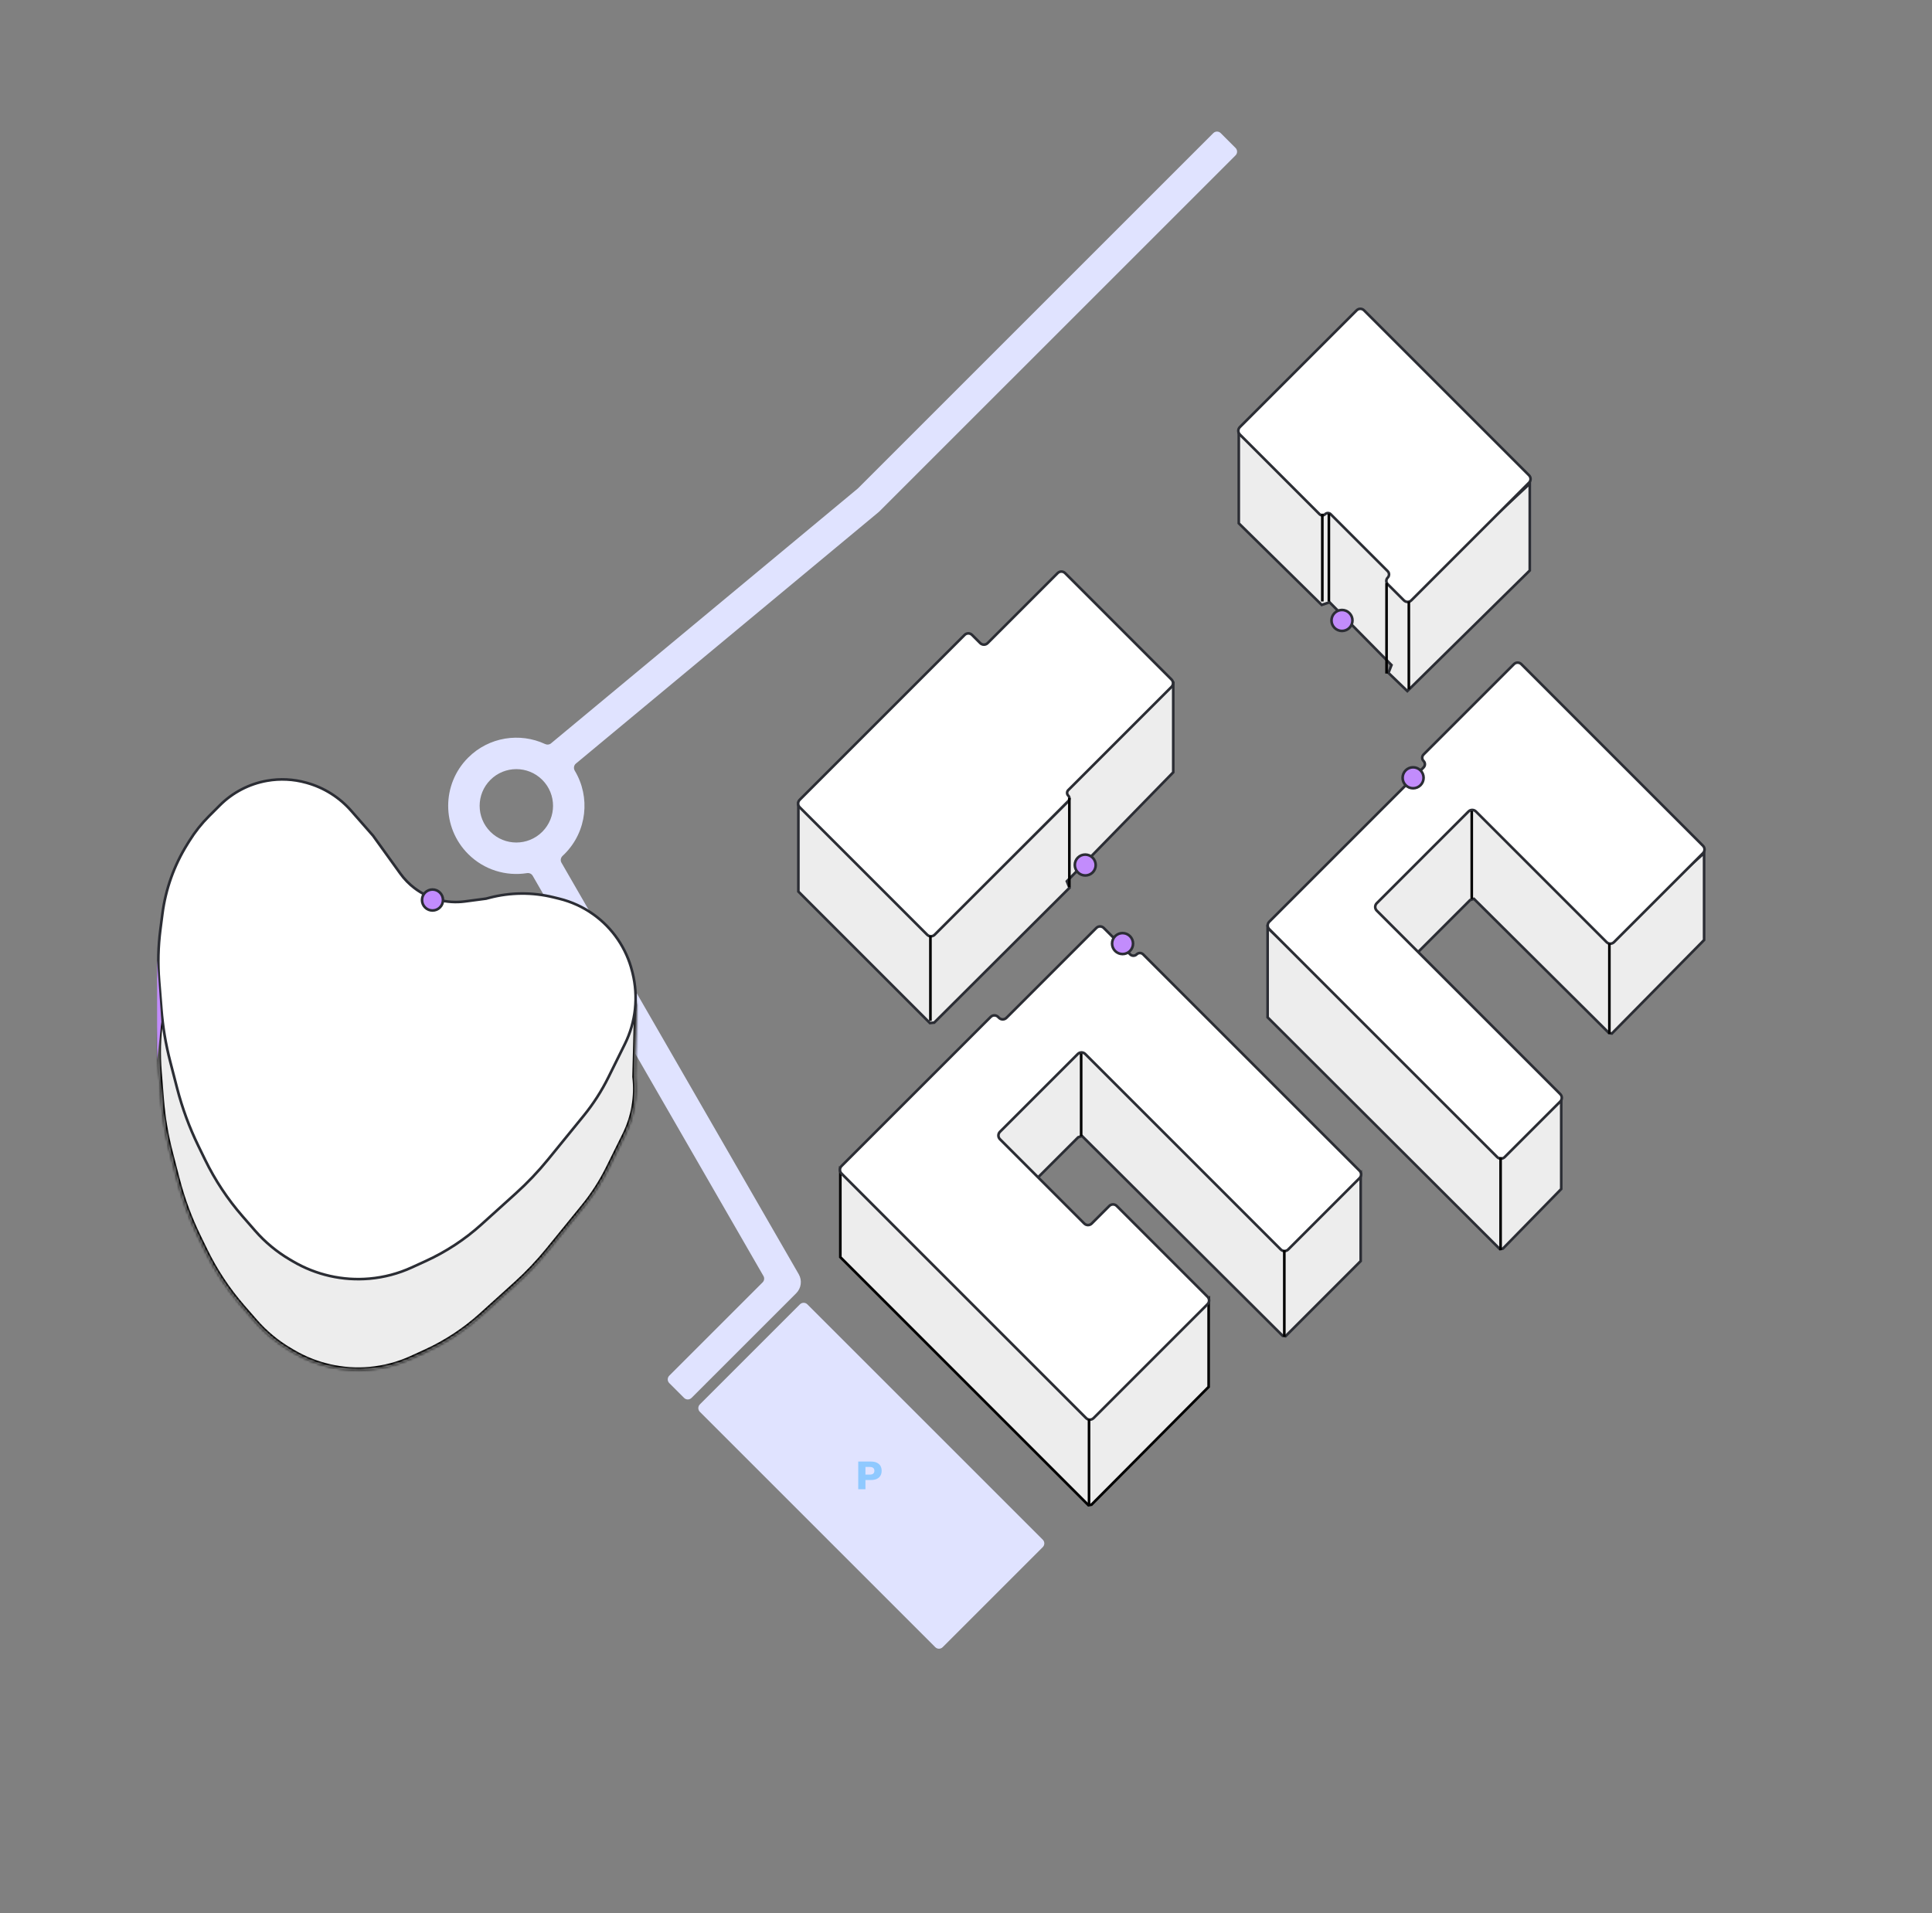 <svg width="737" height="730" viewBox="0 0 737 730" fill="none" xmlns="http://www.w3.org/2000/svg">
<rect x="0" y="0" width="737" height="730" fill="#808080" stroke="none"/>
<mask id="mask0_755_8155" style="mask-type:alpha" maskUnits="userSpaceOnUse" x="0" y="0" width="737" height="730">
<rect width="737" height="730" fill="#D9D9D9"/>
</mask>
<g mask="url(#mask0_755_8155)">
<path d="M407.343 305.854L407.603 305.595L407.434 305.269L406.041 302.594L447.56 261.087L447.56 294.676L407.202 336.031L406.975 336.264L407.096 336.566L407.973 338.759L356.381 390.184L354.744 390.358L304.56 340.173L304.56 307.087L353.781 356.29L353.899 356.408L354.065 356.431L356.046 356.708L356.292 356.743L356.468 356.567L407.343 305.854Z" fill="#EDEDED" stroke="#2B2D34"/>
<path d="M416.817 332.884C415.267 334.434 412.745 334.43 411.183 332.869C409.622 331.307 409.618 328.785 411.168 327.235C412.718 325.685 415.241 325.689 416.802 327.25C418.364 328.811 418.367 331.334 416.817 332.884Z" fill="#C28CFC" stroke="#2B2D34"/>
<path fill-rule="evenodd" clip-rule="evenodd" d="M335.561 195.04L471.326 59.276C472.107 58.494 472.107 57.228 471.326 56.447L465.669 50.79C464.888 50.009 463.622 50.009 462.841 50.79L327.272 186.359L210.192 283.641C209.568 284.159 208.695 284.243 207.96 283.9C198.335 279.412 186.528 281.141 178.584 289.085C168.43 299.239 168.43 315.701 178.584 325.855C184.699 331.97 193.103 334.402 201.038 333.151C201.897 333.016 202.767 333.395 203.201 334.148L291.237 486.878C291.689 487.662 291.559 488.652 290.919 489.291L255.305 524.905C254.524 525.686 254.524 526.953 255.305 527.734L260.962 533.391C261.743 534.172 263.009 534.172 263.79 533.391L303.742 493.439C305.661 491.52 306.053 488.551 304.697 486.2L214.177 329.161C213.686 328.309 213.892 327.234 214.614 326.566C214.864 326.335 215.11 326.098 215.353 325.855C223.97 317.238 225.274 304.078 219.266 294.086C218.729 293.193 218.877 292.027 219.679 291.36L335.153 195.412C335.295 195.294 335.431 195.17 335.561 195.04ZM206.868 317.369C201.401 322.837 192.536 322.837 187.069 317.369C181.602 311.902 181.602 303.038 187.069 297.57C192.536 292.103 201.401 292.103 206.868 297.57C212.335 303.038 212.335 311.902 206.868 317.369Z" fill="#E0E3FF"/>
<path d="M397.787 587.484L307.984 497.682C307.203 496.901 305.937 496.901 305.156 497.682L266.972 535.866C266.191 536.647 266.191 537.913 266.972 538.694L356.774 628.497C357.555 629.278 358.822 629.278 359.603 628.497L397.787 590.313C398.568 589.532 398.568 588.265 397.787 587.484Z" fill="#E0E3FF"/>
<path d="M332.238 557.671C333.102 557.671 333.838 557.81 334.446 558.087C335.054 558.364 335.518 558.764 335.838 559.287C336.158 559.81 336.318 560.444 336.318 561.191C336.318 561.938 336.158 562.572 335.838 563.095C335.518 563.618 335.054 564.018 334.446 564.295C333.838 564.572 333.102 564.711 332.238 564.711H330.142V568.231H327.39V557.671H332.238ZM331.806 562.647C332.382 562.647 332.814 562.53 333.102 562.295C333.4 562.05 333.55 561.682 333.55 561.191C333.55 560.7 333.4 560.338 333.102 560.103C332.814 559.858 332.382 559.735 331.806 559.735H330.142V562.647H331.806Z" fill="#8FC9FF"/>
<path d="M613.22 357.854L613.554 358.189L613.907 357.873L650.06 325.499L650.06 358.675L614.88 394.35L613.808 394.2L562.473 343.169L562.254 342.951L561.961 343.049L560.9 343.406L560.789 343.443L560.706 343.526L535.955 368.267L520.428 350.314L520.428 344.092L556.257 309.378L561.019 305.666L613.22 357.854Z" fill="#EDEDED" stroke="#2B2D34"/>
<path d="M573.218 437.865L573.539 438.166L573.878 437.885L595.56 419.943L595.56 453.676L573.313 476.417L572.174 476.63L483.56 388.173L483.56 354.032L573.218 437.865Z" fill="#EDEDED" stroke="#2B2D34"/>
<path d="M543.043 287.886L577.514 253.414C578.295 252.633 579.561 252.633 580.342 253.414L649.639 322.711C650.42 323.492 650.42 324.758 649.639 325.539L615.698 359.48C614.917 360.261 613.65 360.261 612.869 359.48L563.018 309.629C562.237 308.848 560.971 308.848 560.19 309.629L525.188 344.631C524.407 345.412 524.407 346.678 525.188 347.459L595.192 417.463C595.973 418.244 595.973 419.51 595.192 420.291L573.978 441.505C573.197 442.286 571.931 442.286 571.15 441.505L484.176 354.53C483.395 353.749 483.395 352.483 484.176 351.702L543.043 292.835C543.726 292.152 543.726 291.044 543.043 290.361C542.359 289.677 542.359 288.569 543.043 287.886Z" fill="white" stroke="#2B2D34"/>
<circle cx="539.054" cy="296.774" r="4" transform="rotate(45 539.054 296.774)" fill="#C28CFC" stroke="#2B2D34"/>
<path d="M415.708 540.736L416.063 541.089L416.416 540.733L461.06 495.598L461.06 529.175L416.368 574.128L415.228 574.341L320.56 479.674L320.56 446.084L415.708 540.736Z" fill="#EDEDED" stroke="black"/>
<path d="M489.709 476.235L490.062 476.584L490.414 476.233L519.06 447.586L519.06 481.172L490.383 509.85L489.308 509.699L412.973 433.668L412.754 433.45L412.46 433.549L411.401 433.905L411.29 433.943L411.207 434.026L395.929 449.293L379.141 432.505L381.408 430.31L381.411 430.307L411.735 400.41L413.307 400.63L489.709 476.235Z" fill="#EDEDED" stroke="#2B2D34"/>
<path d="M383.927 388.366L418.222 354.072C419.003 353.291 420.269 353.291 421.05 354.072L431.126 364.148C431.81 364.831 432.918 364.831 433.601 364.148C434.285 363.464 435.393 363.464 436.076 364.148L518.631 446.703C519.412 447.484 519.412 448.75 518.631 449.531L491.407 476.755C490.626 477.536 489.36 477.536 488.579 476.755L413.979 402.155C413.198 401.374 411.932 401.374 411.151 402.155L381.452 431.853C380.671 432.634 380.671 433.901 381.452 434.682L413.625 466.855C414.406 467.636 415.673 467.636 416.454 466.855L423.171 460.138C423.952 459.357 425.219 459.357 426 460.138L460.648 494.786C461.429 495.567 461.429 496.833 460.648 497.614L417.161 541.101C416.38 541.882 415.114 541.882 414.333 541.101L320.994 447.763C320.213 446.982 320.213 445.716 320.994 444.935L377.917 388.013C378.698 387.232 379.964 387.232 380.745 388.013L381.098 388.366C381.88 389.147 383.146 389.147 383.927 388.366Z" fill="white" stroke="#2B2D34"/>
<circle cx="428.223" cy="360.031" r="4" transform="rotate(45 428.223 360.031)" fill="#C28CFC" stroke="#2B2D34"/>
<mask id="path-15-inside-1_755_8155" fill="white">
<path fill-rule="evenodd" clip-rule="evenodd" d="M242.203 410.835C243.093 418.413 241.779 426.125 238.364 433.028L232.096 445.698C229.511 450.924 226.348 455.844 222.667 460.366L209.111 477.021C205.347 481.645 201.235 485.974 196.812 489.971L183.655 501.86C177.33 507.575 170.167 512.287 162.414 515.831L157.042 518.287C151.96 520.61 146.519 522.048 140.953 522.539C130.786 523.436 120.592 521.14 111.79 515.971L110.569 515.254C105.588 512.329 101.113 508.616 97.319 504.26L92.511 498.739C86.832 492.219 82.038 484.979 78.251 477.207L75.674 471.916C72.247 464.883 69.535 457.523 67.577 449.948L64.922 439.674C63.236 433.152 62.117 426.497 61.577 419.783L60.705 408.942C60.179 402.408 60.338 395.837 61.18 389.336L61.949 383.391C63.171 373.949 66.408 364.879 71.44 356.797L72.297 355.421C74.406 352.034 76.895 348.899 79.716 346.078L83.863 341.931C88.756 337.038 95.036 333.769 101.85 332.566C106.828 331.688 111.939 331.939 116.806 333.302L117.081 333.379C123.612 335.208 129.471 338.895 133.944 343.993L142.292 353.506L152.729 368.001C154.248 370.111 156.074 371.981 158.146 373.551C163.618 377.697 170.505 379.518 177.311 378.619L185.426 377.547L186.615 377.234C194.651 375.12 203.088 375.051 211.157 377.035L213.345 377.573C218.024 378.724 222.442 380.754 226.362 383.554C229.564 385.841 232.366 388.593 234.69 391.694L242.928 382L242.203 410.835Z"/>
</mask>
<path fill-rule="evenodd" clip-rule="evenodd" d="M242.203 410.835C243.093 418.413 241.779 426.125 238.364 433.028L232.096 445.698C229.511 450.924 226.348 455.844 222.667 460.366L209.111 477.021C205.347 481.645 201.235 485.974 196.812 489.971L183.655 501.86C177.33 507.575 170.167 512.287 162.414 515.831L157.042 518.287C151.96 520.61 146.519 522.048 140.953 522.539C130.786 523.436 120.592 521.14 111.79 515.971L110.569 515.254C105.588 512.329 101.113 508.616 97.319 504.26L92.511 498.739C86.832 492.219 82.038 484.979 78.251 477.207L75.674 471.916C72.247 464.883 69.535 457.523 67.577 449.948L64.922 439.674C63.236 433.152 62.117 426.497 61.577 419.783L60.705 408.942C60.179 402.408 60.338 395.837 61.18 389.336L61.949 383.391C63.171 373.949 66.408 364.879 71.44 356.797L72.297 355.421C74.406 352.034 76.895 348.899 79.716 346.078L83.863 341.931C88.756 337.038 95.036 333.769 101.85 332.566C106.828 331.688 111.939 331.939 116.806 333.302L117.081 333.379C123.612 335.208 129.471 338.895 133.944 343.993L142.292 353.506L152.729 368.001C154.248 370.111 156.074 371.981 158.146 373.551C163.618 377.697 170.505 379.518 177.311 378.619L185.426 377.547L186.615 377.234C194.651 375.12 203.088 375.051 211.157 377.035L213.345 377.573C218.024 378.724 222.442 380.754 226.362 383.554C229.564 385.841 232.366 388.593 234.69 391.694L242.928 382L242.203 410.835Z" fill="#EDEDED"/>
<path d="M238.364 433.028L237.468 432.584L237.468 432.584L238.364 433.028ZM242.203 410.835L241.204 410.81L241.202 410.881L241.21 410.952L242.203 410.835ZM232.096 445.698L232.992 446.141L232.096 445.698ZM222.667 460.366L223.443 460.997L222.667 460.366ZM209.111 477.021L208.335 476.39L209.111 477.021ZM196.812 489.971L196.141 489.229L196.812 489.971ZM183.655 501.86L182.985 501.118L183.655 501.86ZM162.414 515.831L162.83 516.74L162.414 515.831ZM157.042 518.287L157.457 519.196L157.042 518.287ZM140.953 522.539L141.041 523.535L141.041 523.535L140.953 522.539ZM111.79 515.971L112.297 515.109L111.79 515.971ZM110.569 515.254L110.062 516.116L110.569 515.254ZM97.319 504.26L96.565 504.916L97.319 504.26ZM92.511 498.739L91.757 499.396L92.511 498.739ZM78.251 477.207L79.15 476.769L78.251 477.207ZM75.674 471.916L76.573 471.478L75.674 471.916ZM67.577 449.948L68.545 449.698L67.577 449.948ZM64.922 439.674L63.954 439.924L63.954 439.924L64.922 439.674ZM61.577 419.783L60.58 419.863L61.577 419.783ZM60.705 408.942L61.702 408.862L60.705 408.942ZM61.18 389.336L62.171 389.464L61.18 389.336ZM61.949 383.391L60.957 383.263L61.949 383.391ZM71.44 356.797L72.289 357.325L72.289 357.325L71.44 356.797ZM72.297 355.421L71.448 354.892L71.448 354.892L72.297 355.421ZM79.716 346.078L80.424 346.785L79.716 346.078ZM83.863 341.931L83.156 341.224L83.863 341.931ZM101.85 332.566L102.024 333.551L101.85 332.566ZM116.806 333.302L116.536 334.265L116.536 334.265L116.806 333.302ZM117.081 333.379L117.351 332.416L117.351 332.416L117.081 333.379ZM133.944 343.993L133.193 344.653L133.944 343.993ZM142.292 353.506L143.104 352.921L143.076 352.882L143.044 352.846L142.292 353.506ZM152.729 368.001L153.54 367.417L152.729 368.001ZM158.146 373.551L157.542 374.348L158.146 373.551ZM177.311 378.619L177.442 379.61L177.311 378.619ZM185.426 377.547L185.557 378.539L185.619 378.53L185.68 378.514L185.426 377.547ZM186.615 377.234L186.36 376.267L186.615 377.234ZM211.157 377.035L210.919 378.007L210.919 378.007L211.157 377.035ZM213.345 377.573L213.584 376.602L213.584 376.602L213.345 377.573ZM226.362 383.554L226.944 382.741L226.362 383.554ZM234.69 391.694L233.889 392.294L234.64 393.296L235.452 392.342L234.69 391.694ZM242.928 382L243.928 382.026L243.999 379.196L242.167 381.353L242.928 382ZM239.261 433.471C242.762 426.395 244.108 418.487 243.196 410.719L241.21 410.952C242.077 418.338 240.797 425.856 237.468 432.584L239.261 433.471ZM232.992 446.141L239.261 433.471L237.468 432.584L231.2 445.254L232.992 446.141ZM223.443 460.997C227.171 456.417 230.374 451.434 232.992 446.141L231.2 445.254C228.647 450.413 225.525 455.27 221.892 459.734L223.443 460.997ZM209.886 477.652L223.443 460.997L221.892 459.734L208.335 476.39L209.886 477.652ZM197.482 490.713C201.944 486.682 206.09 482.316 209.886 477.652L208.335 476.39C204.604 480.974 200.527 485.266 196.141 489.229L197.482 490.713ZM184.326 502.602L197.482 490.713L196.141 489.229L182.985 501.118L184.326 502.602ZM162.83 516.74C170.675 513.154 177.925 508.386 184.326 502.602L182.985 501.118C176.736 506.765 169.658 511.42 161.998 514.922L162.83 516.74ZM157.457 519.196L162.83 516.74L161.998 514.922L156.626 517.377L157.457 519.196ZM141.041 523.535C146.72 523.034 152.272 521.567 157.457 519.196L156.626 517.377C151.648 519.653 146.318 521.062 140.865 521.543L141.041 523.535ZM111.284 516.834C120.265 522.108 130.666 524.451 141.041 523.535L140.865 521.543C130.905 522.422 120.919 520.173 112.297 515.109L111.284 516.834ZM110.062 516.116L111.284 516.834L112.297 515.109L111.075 514.392L110.062 516.116ZM96.565 504.916C100.43 509.354 104.988 513.136 110.062 516.116L111.075 514.392C106.187 511.521 101.796 507.877 98.073 503.603L96.565 504.916ZM91.757 499.396L96.565 504.916L98.073 503.603L93.265 498.082L91.757 499.396ZM77.352 477.645C81.177 485.496 86.02 492.81 91.757 499.396L93.265 498.082C87.644 491.629 82.898 484.462 79.15 476.769L77.352 477.645ZM74.775 472.354L77.352 477.645L79.15 476.769L76.573 471.478L74.775 472.354ZM66.609 450.198C68.583 457.838 71.319 465.261 74.775 472.354L76.573 471.478C73.175 464.505 70.486 457.208 68.545 449.698L66.609 450.198ZM63.954 439.924L66.609 450.198L68.545 449.698L65.89 439.424L63.954 439.924ZM60.58 419.863C61.125 426.635 62.254 433.347 63.954 439.924L65.89 439.424C64.219 432.958 63.11 426.36 62.574 419.703L60.58 419.863ZM59.708 409.022L60.58 419.863L62.574 419.703L61.702 408.862L59.708 409.022ZM60.188 389.207C59.338 395.778 59.177 402.419 59.708 409.022L61.702 408.862C61.182 402.397 61.339 395.896 62.171 389.464L60.188 389.207ZM60.957 383.263L60.188 389.207L62.171 389.464L62.941 383.52L60.957 383.263ZM70.591 356.268C65.483 364.472 62.197 373.678 60.957 383.263L62.941 383.52C64.144 374.219 67.332 365.286 72.289 357.325L70.591 356.268ZM71.448 354.892L70.591 356.268L72.289 357.325L73.146 355.95L71.448 354.892ZM79.009 345.371C76.134 348.246 73.597 351.441 71.448 354.892L73.146 355.95C75.214 352.627 77.656 349.552 80.424 346.785L79.009 345.371ZM83.156 341.224L79.009 345.371L80.424 346.785L84.57 342.639L83.156 341.224ZM101.677 331.581C94.66 332.82 88.194 336.186 83.156 341.224L84.57 342.639C89.318 337.89 95.412 334.718 102.024 333.551L101.677 331.581ZM117.075 332.339C112.064 330.936 106.801 330.677 101.677 331.581L102.024 333.551C106.854 332.699 111.813 332.943 116.536 334.265L117.075 332.339ZM117.351 332.416L117.075 332.339L116.536 334.265L116.812 334.342L117.351 332.416ZM134.696 343.333C130.095 338.09 124.069 334.297 117.351 332.416L116.812 334.342C123.156 336.119 128.847 339.701 133.193 344.653L134.696 343.333ZM143.044 352.846L134.696 343.333L133.193 344.653L141.541 354.165L143.044 352.846ZM153.54 367.417L143.104 352.921L141.481 354.09L151.917 368.585L153.54 367.417ZM158.749 372.754C156.757 371.244 155.001 369.446 153.54 367.417L151.917 368.585C153.494 370.776 155.39 372.718 157.542 374.348L158.749 372.754ZM177.18 377.628C170.635 378.492 164.012 376.741 158.749 372.754L157.542 374.348C163.224 378.653 170.375 380.544 177.442 379.61L177.18 377.628ZM185.295 376.556L177.18 377.628L177.442 379.61L185.557 378.539L185.295 376.556ZM186.36 376.267L185.171 376.58L185.68 378.514L186.869 378.201L186.36 376.267ZM211.396 376.064C203.165 374.04 194.558 374.11 186.36 376.267L186.869 378.201C194.744 376.129 203.012 376.062 210.919 378.007L211.396 376.064ZM213.584 376.602L211.396 376.064L210.919 378.007L213.106 378.544L213.584 376.602ZM226.944 382.741C222.92 379.866 218.386 377.783 213.584 376.602L213.106 378.544C217.662 379.665 221.963 381.641 225.781 384.368L226.944 382.741ZM235.49 391.094C233.105 387.912 230.23 385.088 226.944 382.741L225.781 384.368C228.899 386.595 231.627 389.274 233.889 392.294L235.49 391.094ZM235.452 392.342L243.69 382.648L242.167 381.353L233.928 391.046L235.452 392.342ZM241.929 381.975L241.204 410.81L243.203 410.861L243.928 382.026L241.929 381.975Z" fill="black" mask="url(#path-15-inside-1_755_8155)"/>
<path d="M142.292 318.844L133.944 309.331C129.471 304.234 123.612 300.546 117.081 298.717L116.806 298.64C111.939 297.277 106.828 297.026 101.85 297.904C95.036 299.107 88.756 302.376 83.863 307.27L79.716 311.416C76.895 314.237 74.406 317.372 72.297 320.759L71.44 322.135C66.408 330.217 63.171 339.287 61.949 348.729L61.18 354.674C60.338 361.175 60.179 367.746 60.705 374.28L61.577 385.121C62.117 391.835 63.236 398.49 64.922 405.012L67.577 415.286C69.535 422.861 72.247 430.221 75.674 437.254L78.251 442.545C82.038 450.317 86.832 457.557 92.511 464.077L97.319 469.598C101.113 473.954 105.588 477.667 110.569 480.592L111.79 481.309C120.592 486.479 130.786 488.774 140.953 487.877C146.519 487.386 151.96 485.948 157.042 483.625L162.414 481.169C170.167 477.625 177.33 472.913 183.655 467.198L196.812 455.309C201.235 451.312 205.347 446.983 209.111 442.359L222.667 425.704C226.348 421.182 229.511 416.262 232.096 411.036L238.364 398.366C242.534 389.939 243.571 380.304 241.29 371.182L241.146 370.606C238.955 361.841 233.714 354.143 226.363 348.892C222.442 346.092 218.024 344.062 213.345 342.911L211.157 342.374C203.088 340.389 194.651 340.458 186.615 342.572L185.426 342.885L177.311 343.957C170.505 344.856 163.618 343.035 158.146 338.889C156.074 337.319 154.248 335.449 152.729 333.339L142.292 318.844Z" fill="white" stroke="#2B2D34"/>
<path d="M61.56 389.88L59.928 366.38L59.928 404.38L61.56 389.88Z" fill="#C28CFC"/>
<circle cx="164.988" cy="343.408" r="4" transform="rotate(45 164.988 343.408)" fill="#C28CFC" stroke="#2B2D34"/>
<path d="M371.595 314.148L375.34 317.893L373.835 319.398L368.145 313.707L375.612 306.24L377.558 308.186L371.595 314.148ZM374.803 320.366L376.048 319.121C377.089 319.363 378.009 319.536 378.808 319.642C379.608 319.747 380.302 319.785 380.89 319.755C381.486 319.732 381.991 319.649 382.406 319.506C382.821 319.363 383.16 319.159 383.424 318.895C383.711 318.608 383.862 318.284 383.877 317.922C383.907 317.56 383.756 317.213 383.424 316.881C383.07 316.527 382.663 316.383 382.203 316.451C381.75 316.512 381.267 316.783 380.754 317.266L379.6 315.094C380.174 314.55 380.773 314.215 381.399 314.087C382.033 313.966 382.663 314.03 383.289 314.279C383.922 314.52 384.518 314.92 385.076 315.478C385.567 315.968 385.917 316.463 386.128 316.96C386.355 317.458 386.464 317.937 386.457 318.397C386.457 318.85 386.366 319.272 386.185 319.664C386.019 320.056 385.789 320.4 385.495 320.694C385.012 321.177 384.435 321.505 383.764 321.678C383.1 321.844 382.335 321.886 381.467 321.803C380.615 321.72 379.657 321.539 378.594 321.26L378.582 321.271C378.718 321.392 378.876 321.535 379.057 321.701C379.238 321.867 379.423 322.044 379.612 322.233C379.808 322.414 379.981 322.579 380.132 322.73L381.886 324.484L380.404 325.966L374.803 320.366Z" fill="#C28CFC"/>
<path d="M446.89 259.267L406.296 218.673C405.514 217.892 404.248 217.892 403.467 218.673L376.757 245.383C375.976 246.164 374.71 246.164 373.929 245.383L370.804 242.258C370.023 241.477 368.757 241.477 367.976 242.258L305.046 305.187C304.265 305.968 304.265 307.235 305.046 308.016L353.695 356.664C354.476 357.445 355.742 357.445 356.523 356.664L407.508 305.679C408.089 305.098 408.089 304.158 407.508 303.578C406.928 302.997 406.928 302.057 407.509 301.477L446.89 262.095C447.671 261.314 447.671 260.048 446.89 259.267Z" fill="white" stroke="#2B2D34"/>
<path d="M537.928 227L538.126 227L538.27 226.865L583.559 184.532L583.559 217.671L536.855 263.682L529.646 256.751L530.697 254.062L530.815 253.76L530.587 253.529L507.415 230.029L507.196 229.807L506.901 229.906L504.192 230.809L472.559 199.67L472.56 165.459L503.736 191.881L503.782 191.92L503.835 191.947L506.769 193.414L531.818 217.111L529.782 221.281L529.601 221.651L529.93 221.899L536.559 226.899L536.692 227L536.86 227L537.928 227Z" fill="#EDEDED" stroke="#2B2D34"/>
<circle cx="511.924" cy="236.744" r="4" transform="rotate(45 511.924 236.744)" fill="#C28CFC" stroke="#2B2D34"/>
<path d="M583.275 181.347L520.342 118.415C519.561 117.634 518.295 117.634 517.514 118.415L472.966 162.962C472.185 163.743 472.185 165.01 472.966 165.791L503.372 196.196C503.958 196.782 504.907 196.782 505.493 196.196C506.079 195.611 507.029 195.611 507.615 196.196L529.358 217.94C530.041 218.623 530.041 219.731 529.358 220.415C528.675 221.098 528.675 222.206 529.358 222.89L535.545 229.077C536.326 229.858 537.593 229.858 538.374 229.077L583.275 184.176C584.056 183.395 584.056 182.128 583.275 181.347Z" fill="white" stroke="#2B2D34"/>
<path d="M415.428 541.5V574M489.928 477.001V510.001M412.428 402.001V433.501M572.428 441.501V477.001M613.928 360.001V394.501M561.428 309.5V343.001M354.928 357.001V389.501M407.928 304.5V338.501M537.428 229.5V263M528.928 222.5V257M506.928 196V229.5M504.428 196V229.5" stroke="black"/>
</g>
</svg>
